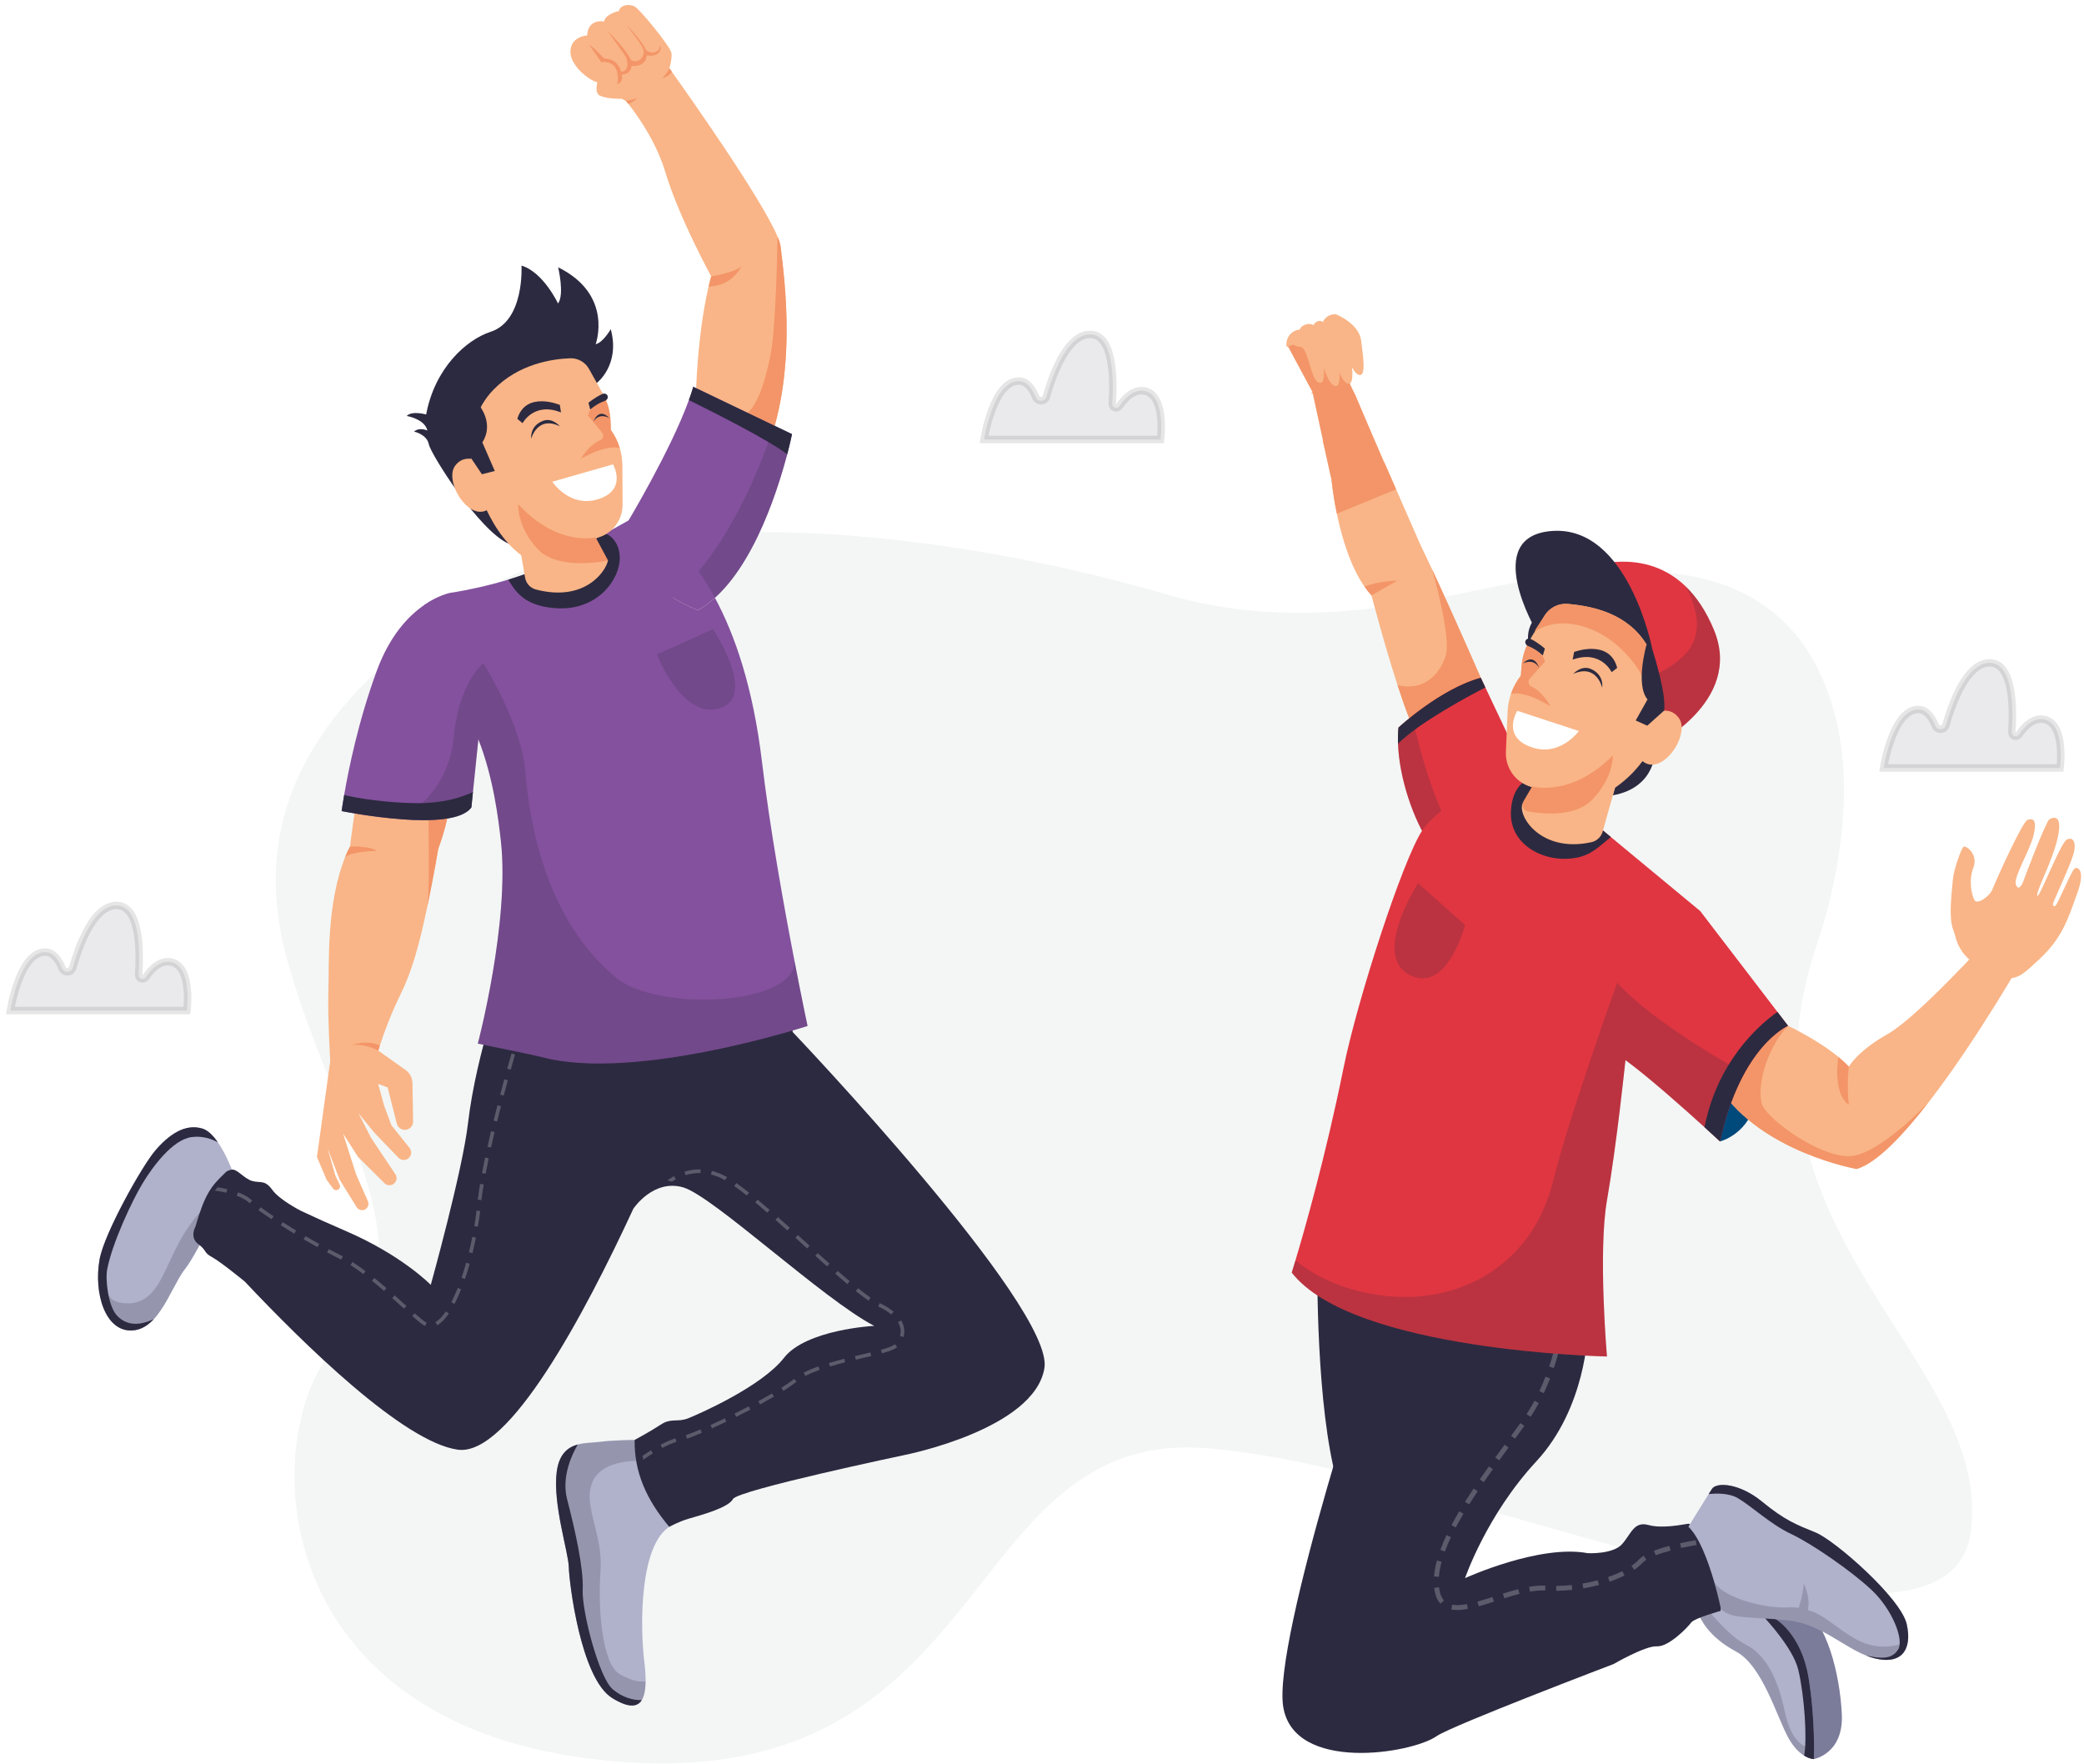 <svg width="280" height="237" viewBox="0 0 280 237" fill="none" xmlns="http://www.w3.org/2000/svg">
<g filter="url(#filter0_b_515_5860)">
<path d="M246.592 96.274C240.735 73.527 219.359 74.941 199.105 79.162C188.21 81.433 172.954 84.575 157.034 79.935C122.766 69.949 83.365 67.455 63.948 79.935C44.531 92.414 32.859 107.452 38.458 128.46C44.056 149.469 58.28 168.356 46.184 179.599C34.088 190.843 34.29 233.426 84.032 236.742C133.774 240.057 128.841 192.322 161.69 194.538C194.541 196.755 261.975 229.069 264.822 205.641C267.671 182.214 231.084 165.503 244.2 126.6C246.803 118.879 249.268 106.67 246.592 96.274Z" fill="#F3F6F5"/>
</g>
<path opacity="0.1" d="M132.213 59.047C132.213 59.047 133.483 50.889 137.06 51.207C138.05 51.295 138.723 52.298 139.164 53.375C139.436 54.039 140.387 53.992 140.584 53.303C141.53 49.988 143.466 44.929 146.465 44.929C149.567 44.929 149.67 50.717 149.445 54.243C149.411 54.774 150.099 55.01 150.398 54.569C151.217 53.365 152.41 52.209 153.863 52.544C156.691 53.197 155.93 59.047 155.93 59.047H132.213Z" fill="#2C2A40" stroke="black"/>
<path opacity="0.1" d="M1.398 135.765C1.398 135.765 2.669 127.607 6.245 127.925C7.236 128.013 7.909 129.017 8.35 130.093C8.622 130.758 9.572 130.711 9.769 130.021C10.716 126.706 12.651 121.647 15.65 121.647C18.753 121.647 18.855 127.435 18.63 130.961C18.596 131.492 19.285 131.728 19.584 131.288C20.402 130.083 21.596 128.927 23.049 129.262C25.877 129.915 25.116 135.765 25.116 135.765H1.398Z" fill="#2C2A40" stroke="black"/>
<path opacity="0.1" d="M253.074 103.172C253.074 103.172 254.344 95.014 257.921 95.332C258.911 95.42 259.584 96.424 260.026 97.501C260.298 98.165 261.248 98.118 261.445 97.428C262.391 94.113 264.327 89.054 267.326 89.054C270.428 89.054 270.531 94.842 270.306 98.368C270.272 98.899 270.961 99.135 271.259 98.695C272.078 97.49 273.272 96.334 274.724 96.67C277.552 97.322 276.791 103.172 276.791 103.172H253.074Z" fill="#2C2A40" stroke="black"/>
<path d="M243.703 236.332C243.703 236.332 247.697 235.627 247.462 230.342C247.227 225.057 245.465 217.774 241.941 215.66C238.418 213.546 235.846 216.6 235.846 216.6L243.703 236.332Z" fill="#7B7B9A"/>
<path d="M227.964 215.661C228.082 217.423 229.726 220.005 233.25 221.885C236.773 223.765 238.653 230.46 240.237 233.396C240.965 234.745 241.756 235.475 242.399 235.871C243.154 236.332 243.704 236.332 243.704 236.332C243.704 236.332 243.724 235.869 243.727 235.067C243.738 233.161 243.653 229.343 242.975 225.291C242.011 219.536 238.6 217.539 238.6 217.539C237.978 216.478 236.638 215.722 235.11 215.245C232.612 214.465 229.617 214.429 228.456 215.018C228.128 215.182 227.946 215.398 227.964 215.661Z" fill="#B0B1CA"/>
<path d="M241.616 224.352C242.449 227.877 242.826 233.695 242.398 235.871C243.154 236.332 243.704 236.332 243.704 236.332C243.704 236.332 243.938 231.047 242.974 225.291C242.011 219.536 238.6 217.539 238.6 217.539C237.978 216.478 236.637 215.722 235.109 215.245C237.129 217.268 240.91 221.368 241.616 224.352Z" fill="#2C2A40"/>
<path opacity="0.2" d="M227.964 215.661C228.082 217.423 229.726 220.005 233.25 221.885C236.773 223.765 238.653 230.46 240.237 233.396C240.965 234.745 241.756 235.475 242.399 235.871C243.154 236.332 243.704 236.332 243.704 236.332C243.704 236.332 243.724 235.869 243.727 235.067C243.648 234.995 243.562 234.946 243.468 234.923C242.295 234.629 240.709 234.176 239.768 229.814C238.829 225.451 237.244 222.296 234.543 220.946C232.078 219.715 228.982 215.714 228.456 215.018C228.128 215.182 227.946 215.398 227.964 215.661Z" fill="#2C2A40"/>
<path d="M231.094 153.35C231.094 153.35 234.542 152.527 235.775 148.475L231.664 146.655C231.664 146.655 230.054 150.824 231.094 153.35Z" fill="#00497B"/>
<path d="M231.094 146.244C236.731 154.819 249.457 157.049 249.457 157.049C252.091 156.279 255.603 152.615 259.075 148.145H259.077C265.673 139.649 272.127 128.243 272.127 128.243L266.841 126.482C266.841 126.482 257.561 136.73 253.57 138.96C249.575 141.193 248.4 143.307 248.4 143.307C247.984 142.854 247.503 142.412 246.985 141.986C244.147 139.644 240.236 137.814 240.236 137.814C235.713 136.549 231.094 146.244 231.094 146.244Z" fill="#F9B587"/>
<path d="M231.094 146.244C236.731 154.819 249.457 157.05 249.457 157.05C252.091 156.279 255.603 152.615 259.075 148.145C259.075 148.145 252.873 154.735 248.928 155.288C244.986 155.841 237.516 150.473 236.761 148.417C236.009 146.36 237.121 141.13 240.236 137.814C235.713 136.549 231.094 146.244 231.094 146.244Z" fill="#F39568"/>
<path d="M177 168.743C177 168.743 176.703 186.077 179.136 197.021C181.57 207.967 191.964 179.102 191.964 179.102C191.964 179.102 182.648 170.922 177 168.743Z" fill="#2C2A40"/>
<path d="M213.332 178.896C213.332 178.896 213.106 189.115 206.411 196.339C199.716 203.562 196.84 212.019 196.84 212.019C196.84 212.019 206.862 207.438 213.332 208.671C213.332 208.671 216.718 208.847 217.951 207.438C219.184 206.029 219.537 204.355 221.474 204.883C223.413 205.412 226.144 204.795 226.848 204.708C227.553 204.619 232.046 211.755 231.164 216.424C231.164 216.424 227.641 217.393 227.201 218.009C226.76 218.626 224.206 221.269 222.62 221.181C221.034 221.092 216.806 223.559 216.806 223.559C216.806 223.559 195.016 231.85 193.021 233.249C189.661 235.606 173.817 238.182 172.407 229.285C170.998 220.388 184.828 178.103 186.767 173.523C188.704 168.942 211.002 173.346 213.332 178.896Z" fill="#2C2A40"/>
<path d="M193.518 208.222L194.132 208.446C194.354 207.835 194.628 207.186 194.943 206.514L194.352 206.236C194.028 206.925 193.747 207.593 193.518 208.222Z" fill="#5B5B6C"/>
<path d="M225.732 207.335L225.872 207.973C226.52 207.831 227.218 207.695 227.948 207.567L227.836 206.923C227.096 207.052 226.388 207.191 225.732 207.335Z" fill="#5B5B6C"/>
<path d="M193.345 213.254L192.695 213.326L192.704 213.399C192.816 214.301 193.088 214.975 193.535 215.458L194.015 215.014C193.669 214.64 193.446 214.07 193.353 213.316L193.345 213.254Z" fill="#5B5B6C"/>
<path d="M198.508 215.176L198.684 215.805C199.355 215.618 200.062 215.392 200.728 215.175L200.527 214.553C199.866 214.767 199.167 214.992 198.508 215.176Z" fill="#5B5B6C"/>
<path d="M197.992 199.98C197.579 200.6 197.188 201.204 196.832 201.772L197.386 202.12C197.739 201.556 198.126 200.958 198.536 200.343L197.992 199.98Z" fill="#5B5B6C"/>
<path d="M196.625 203.369L196.062 203.037C195.68 203.683 195.329 204.311 195.016 204.906L195.594 205.21C195.902 204.625 196.249 204.006 196.625 203.369Z" fill="#5B5B6C"/>
<path d="M210.175 178.2L209.53 178.088C209.411 178.778 209.271 179.474 209.113 180.156L209.751 180.302C209.91 179.609 210.053 178.902 210.175 178.2Z" fill="#5B5B6C"/>
<path d="M200.576 197.39L200.044 197.011C199.598 197.636 199.198 198.207 198.82 198.757L199.358 199.128C199.735 198.581 200.133 198.013 200.576 197.39Z" fill="#5B5B6C"/>
<path d="M202.154 194.094C201.739 194.661 201.321 195.235 200.902 195.813L201.433 196.196C201.85 195.618 202.267 195.046 202.681 194.479L202.154 194.094Z" fill="#5B5B6C"/>
<path d="M193.692 209.82L193.061 209.649C192.858 210.404 192.728 211.126 192.676 211.796L193.328 211.847C193.377 211.217 193.5 210.535 193.692 209.82Z" fill="#5B5B6C"/>
<path d="M195.115 215.589L194.992 216.231C195.238 216.279 195.511 216.302 195.801 216.302C196.223 216.302 196.688 216.254 197.225 216.154L197.104 215.511C196.285 215.664 195.637 215.689 195.115 215.589Z" fill="#5B5B6C"/>
<path d="M212.617 212.752L212.726 213.397C213.438 213.276 214.146 213.122 214.832 212.938L214.663 212.307C213.997 212.485 213.309 212.635 212.617 212.752Z" fill="#5B5B6C"/>
<path d="M216.047 211.882L216.261 212.5C216.981 212.25 217.653 211.969 218.26 211.665L217.968 211.081C217.386 211.372 216.74 211.641 216.047 211.882Z" fill="#5B5B6C"/>
<path d="M201.928 214.1L202.125 214.723C202.941 214.465 203.565 214.283 204.149 214.135L203.986 213.501C203.391 213.653 202.756 213.838 201.928 214.1Z" fill="#5B5B6C"/>
<path d="M209.09 213.068L209.096 213.721C209.805 213.715 210.529 213.674 211.247 213.599L211.18 212.949C210.482 213.022 209.778 213.062 209.09 213.068Z" fill="#5B5B6C"/>
<path d="M222.223 208.337L222.459 208.946C223.018 208.73 223.688 208.517 224.453 208.315L224.285 207.682C223.497 207.892 222.804 208.111 222.223 208.337Z" fill="#5B5B6C"/>
<path d="M220.179 209.542C219.929 209.816 219.6 210.092 219.201 210.364L219.571 210.903C220.01 210.603 220.377 210.294 220.661 209.984C220.79 209.844 220.969 209.701 221.193 209.559L220.843 209.006C220.57 209.179 220.347 209.359 220.179 209.542Z" fill="#5B5B6C"/>
<path d="M208.758 181.571C208.573 182.256 208.367 182.933 208.146 183.587L208.766 183.795C208.99 183.13 209.2 182.439 209.389 181.742L208.758 181.571Z" fill="#5B5B6C"/>
<path d="M203.023 192.906L203.551 193.292C203.978 192.708 204.398 192.134 204.804 191.572L204.274 191.188C203.868 191.75 203.45 192.323 203.023 192.906Z" fill="#5B5B6C"/>
<path d="M206.749 188.498L206.174 188.189C205.837 188.815 205.477 189.422 205.105 189.993L205.653 190.35C206.035 189.764 206.405 189.141 206.749 188.498Z" fill="#5B5B6C"/>
<path d="M206.826 186.89L207.417 187.168C207.715 186.535 207.999 185.87 208.262 185.193L207.652 184.957C207.395 185.62 207.117 186.27 206.826 186.89Z" fill="#5B5B6C"/>
<path d="M205.451 213.186L205.561 213.83C206.328 213.7 206.984 213.651 207.605 213.683L207.638 213.03C206.969 212.996 206.267 213.047 205.451 213.186Z" fill="#5B5B6C"/>
<path d="M176.195 52.748L178.852 64.072L178.868 64.142C178.868 64.142 179.042 66.24 179.615 69.009C180.253 72.094 181.386 76.015 183.322 78.803C183.618 79.231 183.933 79.632 184.27 79.999C184.27 79.999 185.953 86.463 187.766 92.046H187.767C188.835 95.336 189.947 98.32 190.789 99.496C190.789 99.496 201.525 97.478 198.953 91.058C198.953 91.058 195.301 82.688 192.424 76.517L192.422 76.513C191.865 75.318 191.337 74.206 190.87 73.253L187.579 65.742L186.002 62.143L181.217 51.221L176.195 52.748Z" fill="#F9B587"/>
<path d="M187.768 92.046C188.836 95.336 189.947 98.32 190.789 99.496C190.789 99.496 201.526 97.478 198.953 91.058C198.953 91.058 195.302 82.688 192.424 76.517C192.493 76.757 195.007 85.577 194.255 88.056C193.492 90.57 191.261 92.938 187.768 92.046Z" fill="#F39568"/>
<path d="M187.833 99.913C187.991 104.58 189.913 110.14 192.14 113.454C193.483 114.869 195.162 114.864 196.878 114.126C201.242 112.253 205.858 105.653 205.858 105.653L199.57 92.36L198.953 91.058C195.402 92.027 191.804 94.555 189.716 96.21C188.587 97.105 187.9 97.744 187.9 97.744C187.827 98.435 187.808 99.162 187.833 99.913Z" fill="#E03641"/>
<path opacity="0.2" d="M187.833 99.913C187.991 104.58 189.913 110.141 192.14 113.455C193.483 114.869 195.162 114.864 196.878 114.126C193.109 110.384 190.532 99.91 189.716 96.21C188.587 97.105 187.9 97.745 187.9 97.745C187.827 98.435 187.808 99.163 187.833 99.913Z" fill="#2C2A40"/>
<path d="M187.833 99.913C190.773 96.994 197.502 93.422 199.57 92.36L198.953 91.058C193.481 92.552 187.9 97.744 187.9 97.744C187.827 98.435 187.808 99.162 187.833 99.913Z" fill="#2C2A40"/>
<path d="M173.553 170.968C181.735 181.563 215.906 182.244 215.906 182.244C215.906 182.244 214.695 168.222 215.906 161.278C217.237 153.644 218.391 142.426 218.391 142.426C221.517 144.712 226.291 148.964 229.01 151.434C230.275 152.585 231.095 153.35 231.095 153.35C231.952 149.414 233.139 146.433 234.376 144.19C237.182 139.102 240.237 137.814 240.237 137.814L238.806 135.945L228.434 122.399L217.288 113.166L215.37 111.577L206.599 105.958L203.009 103.657C203.009 103.657 193.726 107.542 191.083 111.577C188.44 115.609 182.369 134.306 180.512 143.483C178.104 155.386 175.213 165.462 174.062 169.303L174.058 169.31C173.738 170.383 173.553 170.968 173.553 170.968Z" fill="#E03641"/>
<path opacity="0.2" d="M173.553 170.968C181.735 181.562 215.906 182.244 215.906 182.244C215.906 182.244 214.695 168.222 215.906 161.278C217.237 153.644 218.391 142.426 218.391 142.426C221.517 144.712 226.291 148.964 229.01 151.434C230.275 152.585 231.095 153.35 231.095 153.35C231.952 149.414 233.139 146.433 234.376 144.19C234.376 144.19 222.399 137.7 217.28 132.031C217.28 132.031 210.898 149.682 208.701 158.577C205.858 170.088 196.214 174.786 187.364 174.198C178.515 173.611 174.062 169.303 174.062 169.303L174.058 169.31C173.738 170.383 173.553 170.968 173.553 170.968Z" fill="#2C2A40"/>
<path d="M211.834 115.23C213.86 114.831 214.889 113.704 216.428 112.453L215.37 111.577L206.015 104.15C204.774 104.938 203.224 105.711 203.009 108.863C202.683 113.621 207.699 116.043 211.834 115.23Z" fill="#2C2A40"/>
<path d="M229.01 151.434C230.275 152.585 231.094 153.35 231.094 153.35C233.895 140.488 240.236 137.814 240.236 137.814L238.805 135.945C236.193 137.814 230.754 142.648 229.01 151.434Z" fill="#2C2A40"/>
<path d="M222.399 100.696C222.399 100.696 222.582 105.8 216.699 106.847C216.699 106.847 218.171 100.168 222.399 100.696Z" fill="#2C2A40"/>
<path d="M212.755 89.754C216.309 95.466 222.052 100.273 222.052 100.273C222.052 100.273 234.311 94.353 230.282 84.627C229.2 82.016 227.873 80.11 226.434 78.738V78.736H226.432C220.301 72.881 212.129 76.664 212.129 76.664C208.562 80.36 209.999 85.329 212.755 89.754Z" fill="#E03641"/>
<path d="M226.432 78.736L226.433 78.738V78.736H226.432Z" fill="#3E86AA"/>
<path opacity="0.2" d="M212.754 89.754C216.308 95.466 222.051 100.273 222.051 100.273C222.051 100.273 234.31 94.353 230.281 84.628C229.199 82.016 227.872 80.11 226.433 78.738C226.503 78.851 229.885 84.265 226.431 87.868C222.941 91.51 216.896 92.815 212.754 89.754Z" fill="#2C2A40"/>
<path d="M221.986 87.159C221.986 87.159 218.781 70.584 208.527 71.336C198.925 72.041 206.407 84.748 206.407 84.748C206.407 84.748 220.267 88.706 221.986 87.159Z" fill="#2C2A40"/>
<path d="M209.309 81.296C209.309 81.296 204.911 82.172 205.322 86.224C205.322 86.224 209.048 84.016 209.309 81.296Z" fill="#2C2A40"/>
<path d="M216.982 105.839L215.37 111.576C215.203 112.357 214.597 112.975 213.817 113.147C207.085 114.627 203.878 109.691 204.556 107.96C205.426 107.651 220.412 102.857 223.138 97.098C223.138 97.098 222.183 102.244 216.982 105.839Z" fill="#F9B587"/>
<path d="M205.325 105.59C207.48 106.42 210.516 107.172 213.676 106.612C219.638 105.553 222.742 98.496 222.742 98.496C222.742 98.496 223.738 93.703 222.399 89.274C222.038 88.072 221.502 86.895 220.729 85.851C217.924 82.059 213.262 81.382 210.697 81.138C209.421 81.016 208.188 81.627 207.519 82.72L206.394 84.559L205.644 85.785C205.482 86.049 205.337 86.319 205.207 86.595C204.768 87.528 204.502 88.532 204.425 89.564L204.337 90.766C203.757 91.51 203.31 92.339 203.01 93.22C202.748 93.981 202.594 94.781 202.559 95.595L202.327 101.007C202.24 103.019 203.445 104.866 205.325 105.59Z" fill="#F9B587"/>
<path d="M211.492 87.589C211.492 87.589 216.263 85.786 217.281 89.733L216.536 90.303C216.536 90.303 215.094 87.261 211.299 88.618L211.492 87.589Z" fill="#2C2A40"/>
<path d="M204.337 90.766C203.758 91.51 203.31 92.338 203.01 93.22C203.949 93.024 205.578 93.23 208.312 94.893C208.312 94.893 207.306 92.947 205.762 92.239C205.348 92.049 205.235 91.513 205.538 91.171L207.569 88.891C207.569 88.891 207.488 88.223 206.914 87.734C206.564 87.436 205.828 86.94 205.207 86.596C204.768 87.527 204.503 88.532 204.426 89.565L204.337 90.766Z" fill="#F39568"/>
<path d="M205.704 85.859C206.799 86.426 207.566 87.144 207.566 87.144L207.29 88.056C206.605 87.433 205.936 87.032 205.308 86.784C204.998 86.661 204.847 86.321 204.981 86.055L204.986 86.046C205.109 85.802 205.431 85.718 205.704 85.859Z" fill="#2C2A40"/>
<path d="M203.856 95.493L212.129 98.211C212.129 98.211 209.344 102.101 205.167 100.146C201.891 98.613 203.856 95.493 203.856 95.493Z" fill="white"/>
<path d="M205.859 105.654C205.859 105.654 211.054 107.192 216.699 101.49C216.699 101.49 216.822 104.554 213.794 107.559C211.589 109.746 207.426 109.384 205.323 109.025C204.69 108.917 204.358 108.211 204.684 107.657L205.859 105.654Z" fill="#F39568"/>
<path d="M221.205 96.441C221.205 96.441 223.948 94.241 225.572 96.478C227.196 98.715 223.134 104.695 220.497 102.09C217.861 99.486 221.205 96.441 221.205 96.441Z" fill="#F9B587"/>
<path d="M211.379 90.535C211.379 90.535 212.463 89.321 213.735 89.869C215.59 90.668 215.262 92.39 215.262 92.39C215.262 92.39 214.544 89.132 211.379 90.535Z" fill="#2C2A40"/>
<path d="M206.779 89.705C206.779 89.705 206.167 87.629 204.605 89.141C204.605 89.141 205.974 88.336 206.779 89.705Z" fill="#2C2A40"/>
<path d="M206.334 84.528C206.337 84.59 206.192 84.82 206.195 84.884C206.195 84.884 208.873 82.642 213.588 84.462C218.301 86.282 220.612 90.745 220.612 90.745L222.399 89.274C222.037 88.072 221.502 86.895 220.729 85.851C217.924 82.059 213.262 81.382 210.697 81.138C209.421 81.016 208.188 81.627 207.519 82.72L206.334 84.528Z" fill="#F39568"/>
<path d="M219.77 96.795L221.318 97.499L223.577 95.473C223.933 93.526 222.354 88.329 221.984 87.159C221.785 86.969 221.458 86.782 221.227 86.595C221.227 86.595 219.673 91.972 221.356 93.964L219.77 96.795Z" fill="#2C2A40"/>
<path d="M178.852 64.072L178.867 64.142C178.867 64.142 179.042 66.24 179.615 69.009L187.578 65.742L186.001 62.143L178.852 64.072Z" fill="#F39568"/>
<path opacity="0.2" d="M190.536 118.651L196.839 124.28C196.839 124.28 194.585 133.124 189.76 131.151C183.947 128.772 190.536 118.651 190.536 118.651Z" fill="#2C2A40"/>
<path d="M163.742 50.916L170.366 68.729C170.751 68.586 170.581 68.649 171.216 68.412L181.288 54.145L164.28 49.833L163.742 50.916Z" fill="white"/>
<path d="M265.319 129.443C264.07 128.667 263.166 127.449 262.775 126.032C262.663 125.624 262.53 125.192 262.379 124.768C261.792 123.124 262.262 119.6 262.379 118.19C262.496 116.781 263.495 114.079 263.788 113.786C264.082 113.492 265.844 114.744 265.139 116.555C264.434 118.366 264.941 120.379 265.304 120.958C265.668 121.538 267.312 120.48 267.723 119.423C268.135 118.366 271.716 110.38 272.421 110.144C273.126 109.91 273.714 110.086 273.244 112.141C272.774 114.197 270.542 117.779 270.836 118.777C271.129 119.776 271.658 118.954 271.834 118.425C272.01 117.897 274.888 110.337 275.358 110.065C275.827 109.792 277.179 109.321 276.474 112.522C275.769 115.724 273.581 119.629 273.714 120.334C273.846 121.039 276.841 113.243 277.678 112.802C278.514 112.361 279.131 113.154 278.471 115.092C277.81 117.031 276.045 120.788 275.897 121.213C275.772 121.57 275.842 121.872 276.151 121.695C276.459 121.519 278.322 116.942 278.749 116.678C279.175 116.414 280.232 116.898 279.087 120.025C277.942 123.153 277.179 125.924 274.066 128.802C272.145 130.578 271.203 131.654 269.397 131.389C268.315 131.231 266.669 130.282 265.319 129.443Z" fill="#F9B587"/>
<path d="M248.4 148.417C248.091 145.663 248.4 143.307 248.4 143.307C247.984 142.854 247.503 142.412 246.985 141.986C246.287 147.389 248.4 148.417 248.4 148.417Z" fill="#F39568"/>
<path d="M183.322 78.803C183.618 79.231 183.934 79.633 184.27 79.999C184.27 79.999 186.989 78.413 187.773 78.001C187.773 78.001 185.264 78.045 183.322 78.803Z" fill="#F39568"/>
<path d="M226.848 205.116C228.306 206.494 229.487 209.716 230.253 212.327L230.257 212.338C230.879 214.455 231.226 216.17 231.226 216.17C232.522 217.58 235.481 217.174 240.236 217.69C244.516 218.156 247.514 221.131 250.705 222.412H250.708C251.062 222.557 251.418 222.676 251.778 222.771C253.675 223.27 255.012 222.958 255.74 222.04C256.399 221.211 256.559 219.882 256.182 218.207C255.389 214.676 246.492 206.924 243.938 205.892C241.383 204.857 239.797 204.255 236.761 201.756C233.728 199.258 230.636 199.087 230.019 200.023C229.915 200.18 229.758 200.428 229.566 200.731C228.618 202.237 226.848 205.116 226.848 205.116Z" fill="#B0B1CA"/>
<path d="M229.566 200.731C230.573 200.62 232.274 200.569 233.485 201.271C235.305 202.329 237.889 204.795 240.648 206.087C243.409 207.38 248.695 211.02 251.456 213.605C254.215 216.189 255.839 220.255 255.038 221.591C254.236 222.928 252.775 222.88 250.708 222.412C251.063 222.557 251.419 222.676 251.778 222.771C255.389 223.719 256.976 221.737 256.182 218.207C255.389 214.676 246.492 206.924 243.938 205.892C241.383 204.857 239.798 204.255 236.762 201.756C233.728 199.258 230.636 199.087 230.019 200.023C229.916 200.18 229.759 200.428 229.566 200.731Z" fill="#2C2A40"/>
<path opacity="0.2" d="M230.258 212.338C230.88 214.455 231.227 216.17 231.227 216.17C232.523 217.58 235.481 217.174 240.237 217.69C244.516 218.156 247.515 221.131 250.706 222.412H250.709C251.063 222.557 251.419 222.676 251.778 222.771C253.676 223.27 255.013 222.958 255.741 222.04L255.977 220.652C255.977 220.652 252.806 222.238 249.165 220.123C246.378 218.506 245.121 216.929 242.884 216.305C243.3 214.613 242.352 212.782 242.352 212.782C242.177 214.662 241.658 216.014 241.658 216.014C241.216 215.951 240.747 215.928 240.238 215.953C236.604 216.129 230.931 214.38 230.258 212.338Z" fill="#2C2A40"/>
<path d="M177.748 59.185L176.336 52.662L172.916 46.296L176.004 45.546L176.875 48.93L180.922 49.871L181.422 51.739L182.102 53.081L186.025 62.325L178.84 64.244L177.748 59.185Z" fill="#F39568"/>
<path d="M173.354 44.907L173.358 44.903C173.681 44.523 174.271 44.264 174.636 44.286C174.716 43.917 175.147 43.645 175.632 43.546C175.914 43.488 176.207 43.541 176.463 43.672C176.684 43.246 177.24 42.993 177.544 43.162C177.544 43.162 177.617 43.193 177.743 43.252C177.846 42.934 178.084 42.77 178.084 42.77L178.086 42.771C178.398 42.33 179.29 42.098 179.631 42.287C179.631 42.287 182.601 43.486 182.884 45.775C183.167 48.065 183.587 50.731 182.526 50.35C182.222 50.242 181.922 49.862 181.658 49.348C181.773 50.722 181.706 51.75 181.02 51.504C180.638 51.367 180.263 50.804 179.956 50.081C180.022 51.246 179.906 52.056 179.289 51.835C178.731 51.635 178.19 50.527 177.85 49.339C177.953 50.665 177.873 51.639 177.203 51.399C176.382 51.105 176.147 49.261 175.573 47.77C174.899 46.023 174.744 46.938 173.755 46.298L172.867 46.63C172.682 45.61 173.298 44.964 173.354 44.907Z" fill="#F9B587"/>
<path d="M17.784 178.743C18.894 178.681 19.81 178.114 20.597 177.291C20.621 177.266 20.647 177.24 20.671 177.213L20.675 177.211C22.044 175.737 23.029 173.492 24.002 171.803C24.285 171.306 24.57 170.856 24.863 170.488C25.78 169.334 27.382 166.288 28.775 163.483C28.846 163.341 28.916 163.199 28.985 163.059C30.341 160.316 31.449 157.914 31.449 157.914C31.449 157.914 30.936 156.409 30.113 154.863C29.861 154.389 29.579 153.911 29.274 153.469C28.662 152.585 27.956 151.857 27.203 151.625C24.854 150.902 22.677 152.46 20.869 154.564C19.099 156.624 14.229 165.313 13.435 168.92C13.418 168.997 13.403 169.072 13.39 169.145C12.565 173.681 14.112 178.954 17.784 178.743Z" fill="#B0B1CA"/>
<path d="M17.784 178.743C18.93 178.678 19.868 178.079 20.671 177.213C18.115 178.438 16.558 177.697 15.662 176.683C14.541 175.416 14.119 171.937 14.412 170.467C15.124 166.889 17.772 161.28 19.119 159.047C20.466 156.814 23.137 153.128 25.732 152.768C27.218 152.562 28.473 153.031 29.274 153.469C28.662 152.585 27.956 151.857 27.203 151.625C24.854 150.902 22.677 152.46 20.869 154.564C19.062 156.668 14.02 165.688 13.39 169.145C12.565 173.681 14.112 178.954 17.784 178.743Z" fill="#2C2A40"/>
<path opacity="0.2" d="M17.784 178.743C18.894 178.681 19.81 178.114 20.597 177.291C20.621 177.266 20.647 177.24 20.671 177.214L20.675 177.212C22.044 175.737 23.029 173.492 24.002 171.803C24.285 171.306 24.57 170.856 24.863 170.488C25.78 169.334 27.382 166.288 28.775 163.483C28.846 163.341 28.916 163.199 28.985 163.059C28.547 162.543 27.967 162.318 27.21 162.53C27.21 162.53 25.388 164.21 23.665 167.667C21.772 171.465 20.778 175.071 17.235 175.102C13.692 175.135 14.33 172.808 13.857 169.457C13.79 168.99 13.642 168.837 13.435 168.921C13.418 168.997 13.403 169.072 13.39 169.145C12.565 173.681 14.112 178.954 17.784 178.743Z" fill="#2C2A40"/>
<path d="M76.423 210.532C76.462 212.496 78.005 225.492 82.242 228.122C84.382 229.449 85.61 229.397 86.225 228.405C86.579 227.838 86.733 226.966 86.741 225.871C86.749 225.087 86.682 224.187 86.562 223.205C85.981 218.439 85.911 207.408 90.101 205.014C90.101 205.014 89.333 199.323 87.373 195.816C86.784 194.759 86.085 193.901 85.266 193.456C85.266 193.456 82.342 193.473 80.502 193.722C79.707 193.83 78.636 193.795 77.632 194.068C76.314 194.428 75.111 195.318 74.799 197.761C74.25 202.064 76.382 208.568 76.423 210.532Z" fill="#B0B1CA"/>
<path d="M76.423 210.532C76.462 212.496 78.005 225.492 82.242 228.122C84.382 229.449 85.61 229.397 86.225 228.405C85.143 228.45 83.649 228.092 82.31 226.941C80.469 225.359 78.154 216.438 78.29 213.559C78.427 210.68 77.239 205.443 76.196 201.424C75.407 198.383 76.874 195.357 77.632 194.068C76.314 194.428 75.111 195.318 74.799 197.761C74.25 202.064 76.382 208.568 76.423 210.532Z" fill="#2C2A40"/>
<path opacity="0.2" d="M76.423 210.532C76.462 212.496 78.005 225.492 82.242 228.122C84.382 229.449 85.61 229.397 86.225 228.405C86.579 227.838 86.733 226.966 86.741 225.871C85.932 226.052 84.717 225.746 83.307 224.953C80.824 223.557 80.329 215.945 80.686 210.919C81.042 205.893 78.038 201.941 79.765 198.777C81.493 195.614 87.202 196.329 87.202 196.329C87.271 196.153 87.328 195.983 87.373 195.816C86.784 194.759 86.085 193.901 85.266 193.456C85.266 193.456 82.342 193.473 80.502 193.722C79.707 193.83 78.636 193.795 77.632 194.068C76.314 194.428 75.111 195.318 74.799 197.761C74.25 202.064 76.382 208.568 76.423 210.532Z" fill="#2C2A40"/>
<path d="M60.865 104.116C60.865 104.116 60.827 108.86 58.884 114.021C58.884 114.021 58.313 117.464 57.424 121.732V121.734C56.378 126.759 55.36 130.455 53.853 133.511C52.583 136.083 51.664 138.55 51.038 140.474C50.961 140.708 50.89 140.934 50.823 141.15L50.823 141.151C50.225 143.076 49.96 144.309 49.96 144.309L44.365 142.444C44.365 142.444 44.016 136.55 44.118 133.339C44.243 129.36 43.827 121.584 46.371 115.142C46.575 114.628 46.794 114.157 47.032 113.737C47.032 113.737 47.748 107.387 48.783 103.193C49.127 101.802 49.504 100.65 49.904 100.044C49.904 100.044 58.189 99.177 60.865 104.116Z" fill="#F9B587"/>
<path d="M50.648 114.315C50.648 114.315 47.391 114.35 46.372 115.142C46.575 114.628 46.794 114.157 47.032 113.737C47.032 113.737 49.534 113.59 50.648 114.315Z" fill="#F39568"/>
<path d="M60.865 104.116C60.865 104.116 60.827 108.86 58.885 114.021C58.885 114.021 58.314 117.464 57.425 121.732C57.768 118.519 57.527 112.755 57.593 108.55C57.639 105.678 55.054 105.005 52.795 104.194C51.855 103.856 50.01 103.507 48.921 103.148C48.874 103.133 48.828 103.179 48.783 103.193C49.127 101.802 49.504 100.65 49.904 100.044C49.904 100.044 58.189 99.177 60.865 104.116Z" fill="#F39568"/>
<path d="M49.133 139.952L54.494 143.753C55.061 144.155 55.403 144.804 55.415 145.499L55.502 150.663C55.513 151.279 55.023 151.785 54.407 151.794C53.892 151.802 53.438 151.455 53.312 150.956L52.077 146.09L50.812 145.627L51.605 148.532L52.582 151.167L55.026 154.224C55.381 154.668 55.292 155.32 54.832 155.653C54.429 155.945 53.873 155.895 53.529 155.537L50.309 152.191L48.155 149.548L49.851 152.867L53.121 157.75C53.338 158.074 53.337 158.496 53.119 158.818C52.783 159.313 52.079 159.382 51.654 158.96L48.11 155.437L46.095 152.296L47.866 157.835L49.434 161.379C49.608 161.771 49.466 162.231 49.103 162.457C48.699 162.708 48.168 162.584 47.918 162.18L45.641 158.498L43.997 154.228L45.056 157.905L45.639 159.158C45.761 159.42 45.648 159.731 45.386 159.852C45.159 159.957 44.89 159.887 44.743 159.685L43.874 158.484L42.584 155.44L44.39 142.391C44.39 142.391 45.142 140.601 49.133 139.952Z" fill="#F9B587"/>
<path d="M50.823 141.151C50.823 141.151 49.172 140.166 47.227 140.414C47.227 140.414 49.317 139.625 51.038 140.474L50.823 141.151Z" fill="#F39568"/>
<path d="M101.902 62.886C107.607 51.636 105.286 36.86 104.88 33.124C104.845 32.796 104.701 32.34 104.465 31.783V31.781C102.302 26.642 92.508 12.786 90.278 9.656C90.127 9.444 90.01 9.282 89.932 9.175C89.862 9.075 89.824 9.023 89.824 9.023L82.953 12.223C82.953 12.223 87.573 17.053 89.389 23.117C91.204 29.18 95.55 37.127 95.55 37.127C93.637 44.16 93.493 53.362 93.493 53.362C96.816 61.161 101.902 62.886 101.902 62.886Z" fill="#F9B587"/>
<path d="M101.903 62.886C107.608 51.636 105.287 36.86 104.881 33.124C104.846 32.796 104.702 32.34 104.466 31.783C104.462 31.969 104.298 43.866 103.523 47.709C102.742 51.583 101.496 55.65 99.237 56.194C96.977 56.739 94.717 55.456 93.494 53.362C96.817 61.161 101.903 62.886 101.903 62.886Z" fill="#F39568"/>
<path d="M89.805 9.575C88.886 10.55 84.894 13.256 84.312 13.517C84.108 13.607 83.834 13.477 83.565 13.271C83.298 13.278 81.542 13.305 80.59 12.846C80.067 12.593 80.093 11.845 80.25 11.056C78.986 10.717 76.558 8.715 76.639 6.869C76.726 4.858 78.891 4.763 78.891 4.763C78.986 2.454 81.174 2.882 81.174 2.882C81.312 1.879 83.148 1.477 83.148 1.477C83.356 0.625 84.552 0.506 85.251 0.859C85.951 1.211 90.039 6.198 90.203 7.097C90.366 7.995 89.805 9.575 89.805 9.575Z" fill="#F9B587"/>
<path d="M83.539 10.024C83.816 11.186 82.84 11.311 82.84 11.311C83.041 11.165 83.038 10.672 82.994 10.246C82.994 10.246 82.994 9.957 82.895 9.608L82.893 9.605C82.785 9.225 82.556 8.775 82.077 8.545C81.216 8.135 80.814 8.39 80.814 8.39L79.141 5.999C80.021 6.562 81.182 7.877 81.182 7.877C82.723 7.854 83.27 9.002 83.454 9.628C83.757 9.611 84.096 9.489 84.226 9.071C84.489 8.239 83.952 7.415 83.952 7.415L81.628 4.16C81.628 4.16 84.83 7.298 84.875 8.492C84.934 10.077 83.539 10.024 83.539 10.024Z" fill="#F39568"/>
<path d="M84.055 3.215C84.055 3.215 86.135 5.828 86.402 6.536C86.692 7.307 86.189 8.058 85.626 8.194C85.063 8.329 84.752 8.035 84.752 8.035L84.734 8.842C84.734 8.842 86.893 9.232 86.922 7.174C86.937 6.146 84.055 3.215 84.055 3.215Z" fill="#F39568"/>
<path d="M86.799 6.696C86.799 6.696 87.311 7.21 87.95 7.021C88.588 6.832 88.73 6.407 88.59 6.012C88.59 6.012 88.966 6.4 88.623 6.945C88.176 7.655 87.115 7.499 86.781 7.403L86.799 6.696Z" fill="#F39568"/>
<path d="M88.982 10.51C88.982 10.51 89.766 10.368 90.279 9.656C90.128 9.444 90.011 9.282 89.933 9.175C89.933 9.175 89.621 9.857 88.982 10.51Z" fill="#F39568"/>
<path d="M84.09 13.539C84.09 13.539 85.094 13.454 85.664 13.095C85.664 13.095 85.135 13.787 84.42 13.954L84.09 13.539Z" fill="#F39568"/>
<path d="M95.55 37.127C95.55 37.127 98.557 36.67 99.581 35.816C99.581 35.816 98.485 38.402 95.205 38.498L95.55 37.127Z" fill="#F39568"/>
<path d="M26.641 167.144C27.854 168.045 27.295 168.251 28.492 168.898C29.651 169.525 32.693 172.017 32.882 172.171L32.891 172.179C40.845 180.624 54.251 193.766 61.517 194.765C68.366 195.706 78.572 176.496 85.092 162.394L85.094 162.392C85.163 162.289 87.821 158.369 91.791 159.524C95.814 160.694 110.637 174.608 117.46 178.128C117.46 178.128 108.317 178.596 105.329 182.429C102.341 186.262 94.013 189.925 92.503 190.531C90.991 191.137 90.202 190.459 88.797 191.386C87.392 192.312 85.266 193.456 85.266 193.456C85.209 197.725 86.801 201.42 89.918 205.127C89.918 205.127 91.217 204.425 92.462 204.057C94.193 203.545 97.841 202.584 98.489 201.387C99.135 200.191 121.67 195.451 121.67 195.451C121.67 195.451 138.981 192.019 140.325 183.804C141.669 175.588 106.52 138.67 106.52 138.67L103.8 126.83L91.112 128.929L91.111 128.924L67.953 130.68C67.953 130.68 63.993 141.325 62.877 150.926C62.129 157.352 57.878 172.62 57.878 172.62C57.878 172.62 53.96 168.592 46.337 165.331C44.389 164.497 42.38 163.587 40.471 162.695L40.472 162.694C40.472 162.694 37.582 161.243 36.575 159.844C35.568 158.445 34.952 158.983 33.862 158.656C32.772 158.329 31.852 157.006 31.125 157.142C30.398 157.28 30.182 157.637 30.182 157.637C28.327 159.385 27.489 160.533 26.256 164.806C26.256 164.806 25.429 166.242 26.641 167.144Z" fill="#2C2A40"/>
<path d="M47.357 169.551L47.092 169.963C47.632 170.309 48.213 170.715 48.82 171.171L49.114 170.778C48.498 170.315 47.906 169.902 47.357 169.551Z" fill="#5B5B6C"/>
<path d="M44.175 167.829L43.945 168.262C44.469 168.539 44.973 168.796 45.444 169.026C45.575 169.09 45.707 169.158 45.84 169.228L46.069 168.794C45.932 168.722 45.795 168.652 45.66 168.586C45.193 168.358 44.693 168.103 44.175 167.829Z" fill="#5B5B6C"/>
<path d="M40.797 166.499C41.426 166.869 42.049 167.225 42.648 167.558L42.886 167.129C42.291 166.798 41.671 166.444 41.046 166.076L40.797 166.499Z" fill="#5B5B6C"/>
<path d="M49.975 172.07C50.485 172.482 51.016 172.927 51.599 173.431L51.92 173.06C51.333 172.553 50.798 172.104 50.282 171.689L49.975 172.07Z" fill="#5B5B6C"/>
<path d="M55.706 176.438L55.383 176.806C56.085 177.423 56.548 177.796 56.885 178.014C56.962 178.063 57.041 178.107 57.119 178.144L57.327 177.7C57.269 177.672 57.209 177.64 57.151 177.602C56.836 177.398 56.39 177.039 55.706 176.438Z" fill="#5B5B6C"/>
<path d="M58.508 177.615L58.746 178.043C59.264 177.756 59.788 177.226 60.307 176.468L59.902 176.192C59.427 176.886 58.958 177.365 58.508 177.615Z" fill="#5B5B6C"/>
<path d="M53.027 174.034L52.701 174.4C53.165 174.813 53.609 175.214 54.026 175.591L54.281 175.822L54.609 175.458L54.355 175.228C53.936 174.849 53.492 174.448 53.027 174.034Z" fill="#5B5B6C"/>
<path d="M37.723 164.613C38.306 164.986 38.914 165.365 39.532 165.741L39.787 165.323C39.173 164.948 38.567 164.571 37.987 164.2L37.723 164.613Z" fill="#5B5B6C"/>
<path d="M29.233 159.511C29.108 159.656 28.986 159.803 28.867 159.953C29.25 160.006 29.812 160.097 30.424 160.24L30.536 159.762C30.047 159.648 29.594 159.567 29.233 159.511Z" fill="#5B5B6C"/>
<path d="M31.976 160.187L31.807 160.647C32.526 160.912 33.076 161.219 33.442 161.561C33.476 161.593 33.513 161.627 33.552 161.662L33.878 161.296C33.842 161.263 33.808 161.232 33.776 161.203C33.363 160.816 32.758 160.474 31.976 160.187Z" fill="#5B5B6C"/>
<path d="M35.017 162.191L34.728 162.587C35.226 162.95 35.817 163.361 36.484 163.805L36.757 163.398C36.095 162.957 35.51 162.551 35.017 162.191Z" fill="#5B5B6C"/>
<path d="M67.205 147.061L67.679 147.186C67.859 146.501 68.043 145.815 68.23 145.132L67.756 145.002C67.57 145.688 67.385 146.375 67.205 147.061Z" fill="#5B5B6C"/>
<path d="M68.148 143.581L68.621 143.713C68.813 143.024 69.007 142.34 69.2 141.667L68.73 141.531C68.535 142.206 68.341 142.891 68.148 143.581Z" fill="#5B5B6C"/>
<path d="M65.494 154.065L65.973 154.172C66.121 153.503 66.281 152.806 66.449 152.1L65.971 151.987C65.804 152.695 65.643 153.394 65.494 154.065Z" fill="#5B5B6C"/>
<path d="M66.318 150.554L66.794 150.67C66.958 150.001 67.132 149.307 67.311 148.608L66.837 148.486C66.657 149.187 66.483 149.883 66.318 150.554Z" fill="#5B5B6C"/>
<path d="M69.143 140.115L69.613 140.253C69.817 139.56 70.021 138.879 70.223 138.216L69.754 138.074C69.552 138.738 69.347 139.42 69.143 140.115Z" fill="#5B5B6C"/>
<path d="M60.637 174.951L61.072 175.178C61.374 174.597 61.673 173.938 61.959 173.219L61.504 173.038C61.223 173.741 60.932 174.385 60.637 174.951Z" fill="#5B5B6C"/>
<path d="M71.301 133.231L71.765 133.388C72.013 132.656 72.248 131.982 72.466 131.384L72.005 131.216C71.787 131.818 71.549 132.496 71.301 133.231Z" fill="#5B5B6C"/>
<path d="M70.188 136.664L70.656 136.81C70.874 136.11 71.092 135.429 71.302 134.785L70.835 134.633C70.625 135.278 70.406 135.962 70.188 136.664Z" fill="#5B5B6C"/>
<path d="M62.01 171.668L62.473 171.827C62.696 171.179 62.909 170.491 63.107 169.783L62.635 169.651C62.439 170.35 62.229 171.029 62.01 171.668Z" fill="#5B5B6C"/>
<path d="M64.764 157.601L65.246 157.691C65.368 157.04 65.508 156.34 65.661 155.609L65.182 155.508C65.028 156.242 64.887 156.947 64.764 157.601Z" fill="#5B5B6C"/>
<path d="M63.006 168.235L63.482 168.352C63.648 167.671 63.804 166.969 63.943 166.266L63.462 166.171C63.324 166.867 63.171 167.561 63.006 168.235Z" fill="#5B5B6C"/>
<path d="M63.727 164.73L64.21 164.811C64.328 164.108 64.431 163.397 64.518 162.697L64.031 162.636C63.946 163.329 63.843 164.034 63.727 164.73Z" fill="#5B5B6C"/>
<path d="M64.195 161.174L64.682 161.233C64.757 160.606 64.86 159.902 64.988 159.137L64.504 159.056C64.376 159.828 64.272 160.54 64.195 161.174Z" fill="#5B5B6C"/>
<path d="M94.137 157.108C93.408 157.089 92.674 157.192 91.963 157.412L92.108 157.88C92.768 157.676 93.448 157.581 94.124 157.598L94.137 157.108Z" fill="#5B5B6C"/>
<path d="M97.428 158.562L97.67 158.136C97.475 158.025 97.289 157.928 97.117 157.847C96.63 157.618 96.135 157.439 95.644 157.316L95.525 157.791C95.985 157.906 96.45 158.075 96.908 158.29C97.068 158.366 97.243 158.458 97.428 158.562Z" fill="#5B5B6C"/>
<path d="M98.699 189.915L98.918 190.353C99.557 190.036 100.196 189.709 100.819 189.383L100.591 188.948C99.971 189.273 99.335 189.598 98.699 189.915Z" fill="#5B5B6C"/>
<path d="M101.887 188.256L102.121 188.686C102.782 188.325 103.408 187.972 103.981 187.636L103.733 187.213C103.164 187.547 102.543 187.897 101.887 188.256Z" fill="#5B5B6C"/>
<path d="M104.984 186.452L105.247 186.867C105.981 186.402 106.576 185.988 107.015 185.634L106.707 185.253C106.283 185.594 105.704 185.998 104.984 186.452Z" fill="#5B5B6C"/>
<path d="M86.435 196.106C86.877 195.8 87.307 195.517 87.72 195.261L87.461 194.844C87.098 195.07 86.72 195.318 86.334 195.582C86.366 195.757 86.401 195.931 86.435 196.106Z" fill="#5B5B6C"/>
<path d="M88.752 194.1L88.981 194.534C89.689 194.159 90.332 193.884 90.89 193.716L90.748 193.246C90.16 193.423 89.489 193.711 88.752 194.1Z" fill="#5B5B6C"/>
<path d="M101.475 161.543C101.97 161.956 102.514 162.42 103.09 162.921L103.412 162.551C102.833 162.047 102.287 161.582 101.788 161.167L101.475 161.543Z" fill="#5B5B6C"/>
<path d="M92.144 192.821L92.309 193.283C92.874 193.082 93.544 192.817 94.302 192.495L94.11 192.044C93.361 192.362 92.7 192.623 92.144 192.821Z" fill="#5B5B6C"/>
<path d="M95.455 191.455L95.656 191.902C96.278 191.622 96.929 191.319 97.591 191.001L97.379 190.559C96.721 190.875 96.073 191.176 95.455 191.455Z" fill="#5B5B6C"/>
<path d="M90.275 158.757C90.435 158.651 90.611 158.543 90.803 158.437L90.567 158.007C90.221 158.197 89.922 158.395 89.674 158.578C89.873 158.639 90.073 158.699 90.275 158.757Z" fill="#5B5B6C"/>
<path d="M98.93 158.943L98.648 159.345C99.149 159.695 99.717 160.123 100.337 160.616L100.642 160.232C100.014 159.733 99.438 159.299 98.93 158.943Z" fill="#5B5B6C"/>
<path d="M120.071 180.712C119.836 180.886 119.277 181.093 118.361 181.342L118.49 181.815C119.493 181.542 120.071 181.323 120.364 181.105C120.424 181.06 120.483 181.013 120.54 180.963L120.217 180.594C120.169 180.636 120.121 180.675 120.071 180.712Z" fill="#5B5B6C"/>
<path d="M115.29 173.071L114.982 173.454C115.639 173.98 116.2 174.402 116.697 174.745L116.975 174.341C116.487 174.005 115.936 173.59 115.29 173.071Z" fill="#5B5B6C"/>
<path d="M118.22 175.085L118.204 175.077L117.994 175.52L118.01 175.528C118.701 175.852 119.284 176.212 119.744 176.598L120.059 176.222C119.566 175.809 118.947 175.426 118.22 175.085Z" fill="#5B5B6C"/>
<path d="M121.075 177.389L120.652 177.636C120.816 177.916 120.925 178.203 120.976 178.491C121.036 178.827 121.018 179.162 120.924 179.487L121.395 179.624C121.51 179.226 121.532 178.816 121.459 178.405C121.398 178.059 121.269 177.717 121.075 177.389Z" fill="#5B5B6C"/>
<path d="M115.888 181.953C115.557 182.032 115.216 182.113 114.869 182.196L114.984 182.672C115.33 182.589 115.671 182.509 116.001 182.43C116.365 182.344 116.717 182.26 117.055 182.179L116.939 181.702C116.603 181.784 116.251 181.867 115.888 181.953Z" fill="#5B5B6C"/>
<path d="M111.375 183.117L111.516 183.587C112.122 183.405 112.79 183.221 113.558 183.025L113.436 182.55C112.662 182.747 111.988 182.933 111.375 183.117Z" fill="#5B5B6C"/>
<path d="M107.975 184.42L108.202 184.855C108.727 184.58 109.375 184.306 110.127 184.038L109.963 183.576C109.178 183.854 108.528 184.131 107.975 184.42Z" fill="#5B5B6C"/>
<path d="M108.32 166.948C107.948 166.609 107.574 166.27 107.201 165.931L106.871 166.295C107.244 166.633 107.618 166.972 107.991 167.311L108.447 167.725L108.776 167.362L108.32 166.948Z" fill="#5B5B6C"/>
<path d="M109.537 168.715C110.073 169.2 110.601 169.677 111.12 170.14L111.447 169.774C110.929 169.312 110.401 168.835 109.866 168.352L109.537 168.715Z" fill="#5B5B6C"/>
<path d="M114.156 172.137C113.664 171.722 113.138 171.269 112.548 170.75L112.225 171.118C112.817 171.639 113.345 172.095 113.84 172.512L114.156 172.137Z" fill="#5B5B6C"/>
<path d="M106.108 164.943C105.573 164.462 105.043 163.988 104.52 163.524L104.195 163.892C104.717 164.354 105.247 164.828 105.779 165.308L106.108 164.943Z" fill="#5B5B6C"/>
<path d="M108.5 137.837C108.5 137.837 85.292 145.395 72.759 142.008C71.824 141.753 64.201 140.21 64.201 140.21C64.201 140.21 68.503 123.879 67.3 113.033C66.986 110.157 66.306 104.482 64.273 99.33C63.548 97.487 62.802 95.611 62.07 93.787C59.893 88.386 57.866 83.464 56.971 81.306C58.834 80.018 60.357 79.685 60.71 79.619C60.763 79.613 60.782 79.613 60.782 79.613C62.842 79.266 65.47 78.724 68.274 77.88H68.281C71.89 76.782 75.793 75.187 79.173 72.859L82.311 71.114L85.606 69.277C85.606 69.277 89.659 70.741 93.869 76.756C92.784 78.044 91.62 79.234 90.372 80.26C92.228 81.424 93.778 81.973 93.778 81.973C94.582 81.522 95.34 80.966 96.059 80.319C98.727 85.261 101.172 92.309 102.368 102.279C103.447 111.334 105.349 121.898 106.755 129.149C107.755 134.346 108.5 137.837 108.5 137.837Z" fill="#84519E"/>
<path d="M74.49 81.698C70.188 81.332 69.201 79.279 68.279 77.88C71.888 76.782 75.791 75.187 79.171 72.859L81.228 71.704C81.817 71.704 83.271 72.787 83.271 74.962C83.271 77.885 80.21 82.189 74.49 81.698Z" fill="#2C2A40"/>
<path opacity="0.2" d="M88.254 87.919L95.803 84.539C95.803 84.539 101.671 93.356 96.887 95.082C91.746 96.936 88.254 87.919 88.254 87.919Z" fill="#2C2A40"/>
<path d="M80.191 51.446C80.191 51.446 83.361 49.046 82.061 44.227C82.061 44.227 80.998 46.056 80.031 46.239C80.031 46.239 82.481 39.606 74.99 35.912C74.99 35.912 75.867 39.561 74.976 40.776C74.976 40.776 72.998 36.554 70.066 35.684C70.066 35.684 70.506 43.082 65.921 44.576C62.65 45.642 58.422 49.442 57.256 55.686C57.256 55.686 55.357 55.138 54.648 55.884C54.648 55.884 57.084 56.294 57.42 57.848C57.42 57.848 56.397 57.33 55.627 57.984C55.627 57.984 57.348 58.339 57.614 59.685C57.879 61.03 64.394 71.319 68.322 73.033C72.25 74.748 80.191 51.446 80.191 51.446Z" fill="#2C2A40"/>
<path d="M70.026 74.594L70.549 77.612C70.683 78.379 71.25 79.004 72.003 79.2C78.502 80.894 81.367 76.855 81.69 75.291C80.853 74.957 65.966 68.934 63.527 63.225C63.527 63.225 65.096 70.901 70.026 74.594Z" fill="#F9B587"/>
<path d="M82.071 57.763C82.607 58.509 83.013 59.332 83.271 60.202C83.498 60.952 83.618 61.737 83.621 62.531L83.645 67.809C83.654 69.772 82.412 71.524 80.554 72.159C78.425 72.888 75.442 73.506 72.386 72.842C66.619 71.588 63.86 64.602 63.86 64.602C63.86 64.602 61.458 57.359 66.294 52.364C69.645 48.904 74.141 48.225 76.587 48.134C77.637 48.095 78.619 48.642 79.132 49.558L80.984 52.865C81.132 53.127 81.264 53.395 81.379 53.67C81.772 54.593 81.993 55.582 82.03 56.59L82.071 57.763Z" fill="#F9B587"/>
<path d="M75.222 54.402C75.222 54.402 70.645 52.468 69.506 56.273L70.21 56.856C70.21 56.856 71.728 53.948 75.372 55.411L75.222 54.402Z" fill="#2C2A40"/>
<path d="M82.072 57.763C82.608 58.509 83.013 59.332 83.272 60.202C82.365 59.976 80.77 60.116 78.047 61.633C78.047 61.633 79.099 59.775 80.629 59.144C81.04 58.974 81.169 58.456 80.887 58.113L78.995 55.816C78.995 55.816 79.098 55.169 79.675 54.715C80.028 54.438 80.763 53.982 81.38 53.67C81.772 54.593 81.993 55.582 82.03 56.59L82.072 57.763Z" fill="#F39568"/>
<path d="M80.924 52.934C79.837 53.445 79.064 54.115 79.064 54.115L79.298 55.014C79.989 54.433 80.655 54.067 81.275 53.849C81.582 53.741 81.742 53.416 81.621 53.152L81.617 53.143C81.506 52.901 81.196 52.806 80.924 52.934Z" fill="#2C2A40"/>
<path d="M82.363 62.383L74.205 64.721C74.205 64.721 76.771 68.612 80.912 66.865C84.159 65.495 82.363 62.383 82.363 62.383Z" fill="white"/>
<path d="M80.032 72.202C80.032 72.202 74.917 73.505 69.634 67.742C69.634 67.742 69.4 70.721 72.236 73.76C75.072 76.799 81.69 75.291 81.69 75.291L80.032 72.202Z" fill="#F39568"/>
<path d="M65.434 62.658C65.434 62.658 62.846 60.414 61.18 62.531C59.516 64.647 63.248 70.623 65.912 68.185C68.576 65.747 65.434 62.658 65.434 62.658Z" fill="#F9B587"/>
<path d="M75.223 57.275C75.223 57.275 74.213 56.053 72.954 56.539C71.118 57.248 71.373 58.936 71.373 58.936C71.373 58.936 72.193 55.79 75.223 57.275Z" fill="#2C2A40"/>
<path d="M79.732 56.638C79.732 56.638 80.406 54.64 81.87 56.171C81.87 56.171 80.567 55.336 79.732 56.638Z" fill="#2C2A40"/>
<path d="M64.434 54.527C64.434 54.527 66.419 56.927 64.806 59.433L66.477 63.275L64.749 63.718L63.313 61.587L62.203 56.08C62.203 56.08 63.542 53.56 64.434 54.527Z" fill="#2C2A40"/>
<path d="M106.407 58.326C106.407 58.326 106.198 59.372 105.767 61.033C104.361 66.394 100.589 78.155 93.777 81.973C93.777 81.973 92.227 81.424 90.371 80.26C87.501 78.462 83.905 75.213 84.232 70.297C84.232 70.297 90.076 60.588 92.554 53.756C92.783 53.135 92.979 52.534 93.142 51.965L104.008 57.176L106.407 58.326Z" fill="#84519E"/>
<path d="M106.408 58.326C106.408 58.326 106.199 59.372 105.767 61.033C103.218 59.058 95.117 55.018 92.555 53.756C92.784 53.135 92.98 52.534 93.143 51.965L104.009 57.176L106.408 58.326Z" fill="#2C2A40"/>
<path opacity="0.2" d="M106.409 58.326C106.409 58.326 103.338 73.775 96.057 80.318C95.337 78.982 94.6 77.8 93.867 76.755C99.405 70.155 102.799 60.87 104.004 57.174L106.409 58.326Z" fill="#2C2A40"/>
<path d="M65.371 89.811C65.169 91.093 64.92 91.969 64.92 91.969L64.273 99.33L63.541 106.417L63.332 108.47C62.096 110.202 57.912 110.359 53.957 110.072V110.065C49.805 109.764 45.902 108.967 45.902 108.967C45.902 108.967 46.007 108.169 46.242 106.803C46.805 103.508 48.132 96.892 50.629 90.106C52.381 85.359 54.885 82.738 56.971 81.306C58.834 80.018 60.357 79.685 60.71 79.619C60.762 79.613 60.782 79.613 60.782 79.613C66.156 80.116 65.908 86.405 65.371 89.811Z" fill="#84519E"/>
<path d="M63.541 106.417L63.332 108.47C62.096 110.203 57.912 110.359 53.957 110.072V110.065C49.805 109.764 45.902 108.967 45.902 108.967C45.902 108.967 46.007 108.169 46.242 106.803C47.975 107.261 52.101 107.855 55.77 107.903C59.891 107.958 62.286 106.979 63.541 106.417Z" fill="#2C2A40"/>
<path opacity="0.2" d="M108.501 137.838C108.501 137.838 85.288 145.397 72.758 142.006C71.823 141.754 64.198 140.212 64.198 140.212C64.198 140.212 68.504 123.876 67.302 113.031C66.984 110.157 66.304 104.481 64.275 99.327L63.331 108.472C62.094 110.199 57.913 110.359 53.957 110.07V110.069C53.957 110.069 60.27 106.707 60.951 99.158C61.148 96.961 61.571 95.193 62.07 93.789C63.284 90.37 64.955 89.119 64.955 89.119C64.955 89.119 65.111 89.366 65.368 89.81C66.599 91.912 70.165 98.403 70.582 103.63C71.089 109.957 73.091 123.435 82.859 131.417C88.293 135.857 106.448 135.159 106.738 129.327C106.74 129.264 106.745 129.206 106.751 129.149C107.755 134.348 108.501 137.838 108.501 137.838Z" fill="#2C2A40"/>
<defs>
<filter id="filter0_b_515_5860" x="27.053" y="61.484" width="247.928" height="185.422" filterUnits="userSpaceOnUse" color-interpolation-filters="sRGB">
<feFlood flood-opacity="0" result="BackgroundImageFix"/>
<feGaussianBlur in="BackgroundImageFix" stdDeviation="5"/>
<feComposite in2="SourceAlpha" operator="in" result="effect1_backgroundBlur_515_5860"/>
<feBlend mode="normal" in="SourceGraphic" in2="effect1_backgroundBlur_515_5860" result="shape"/>
</filter>
</defs>
</svg>
